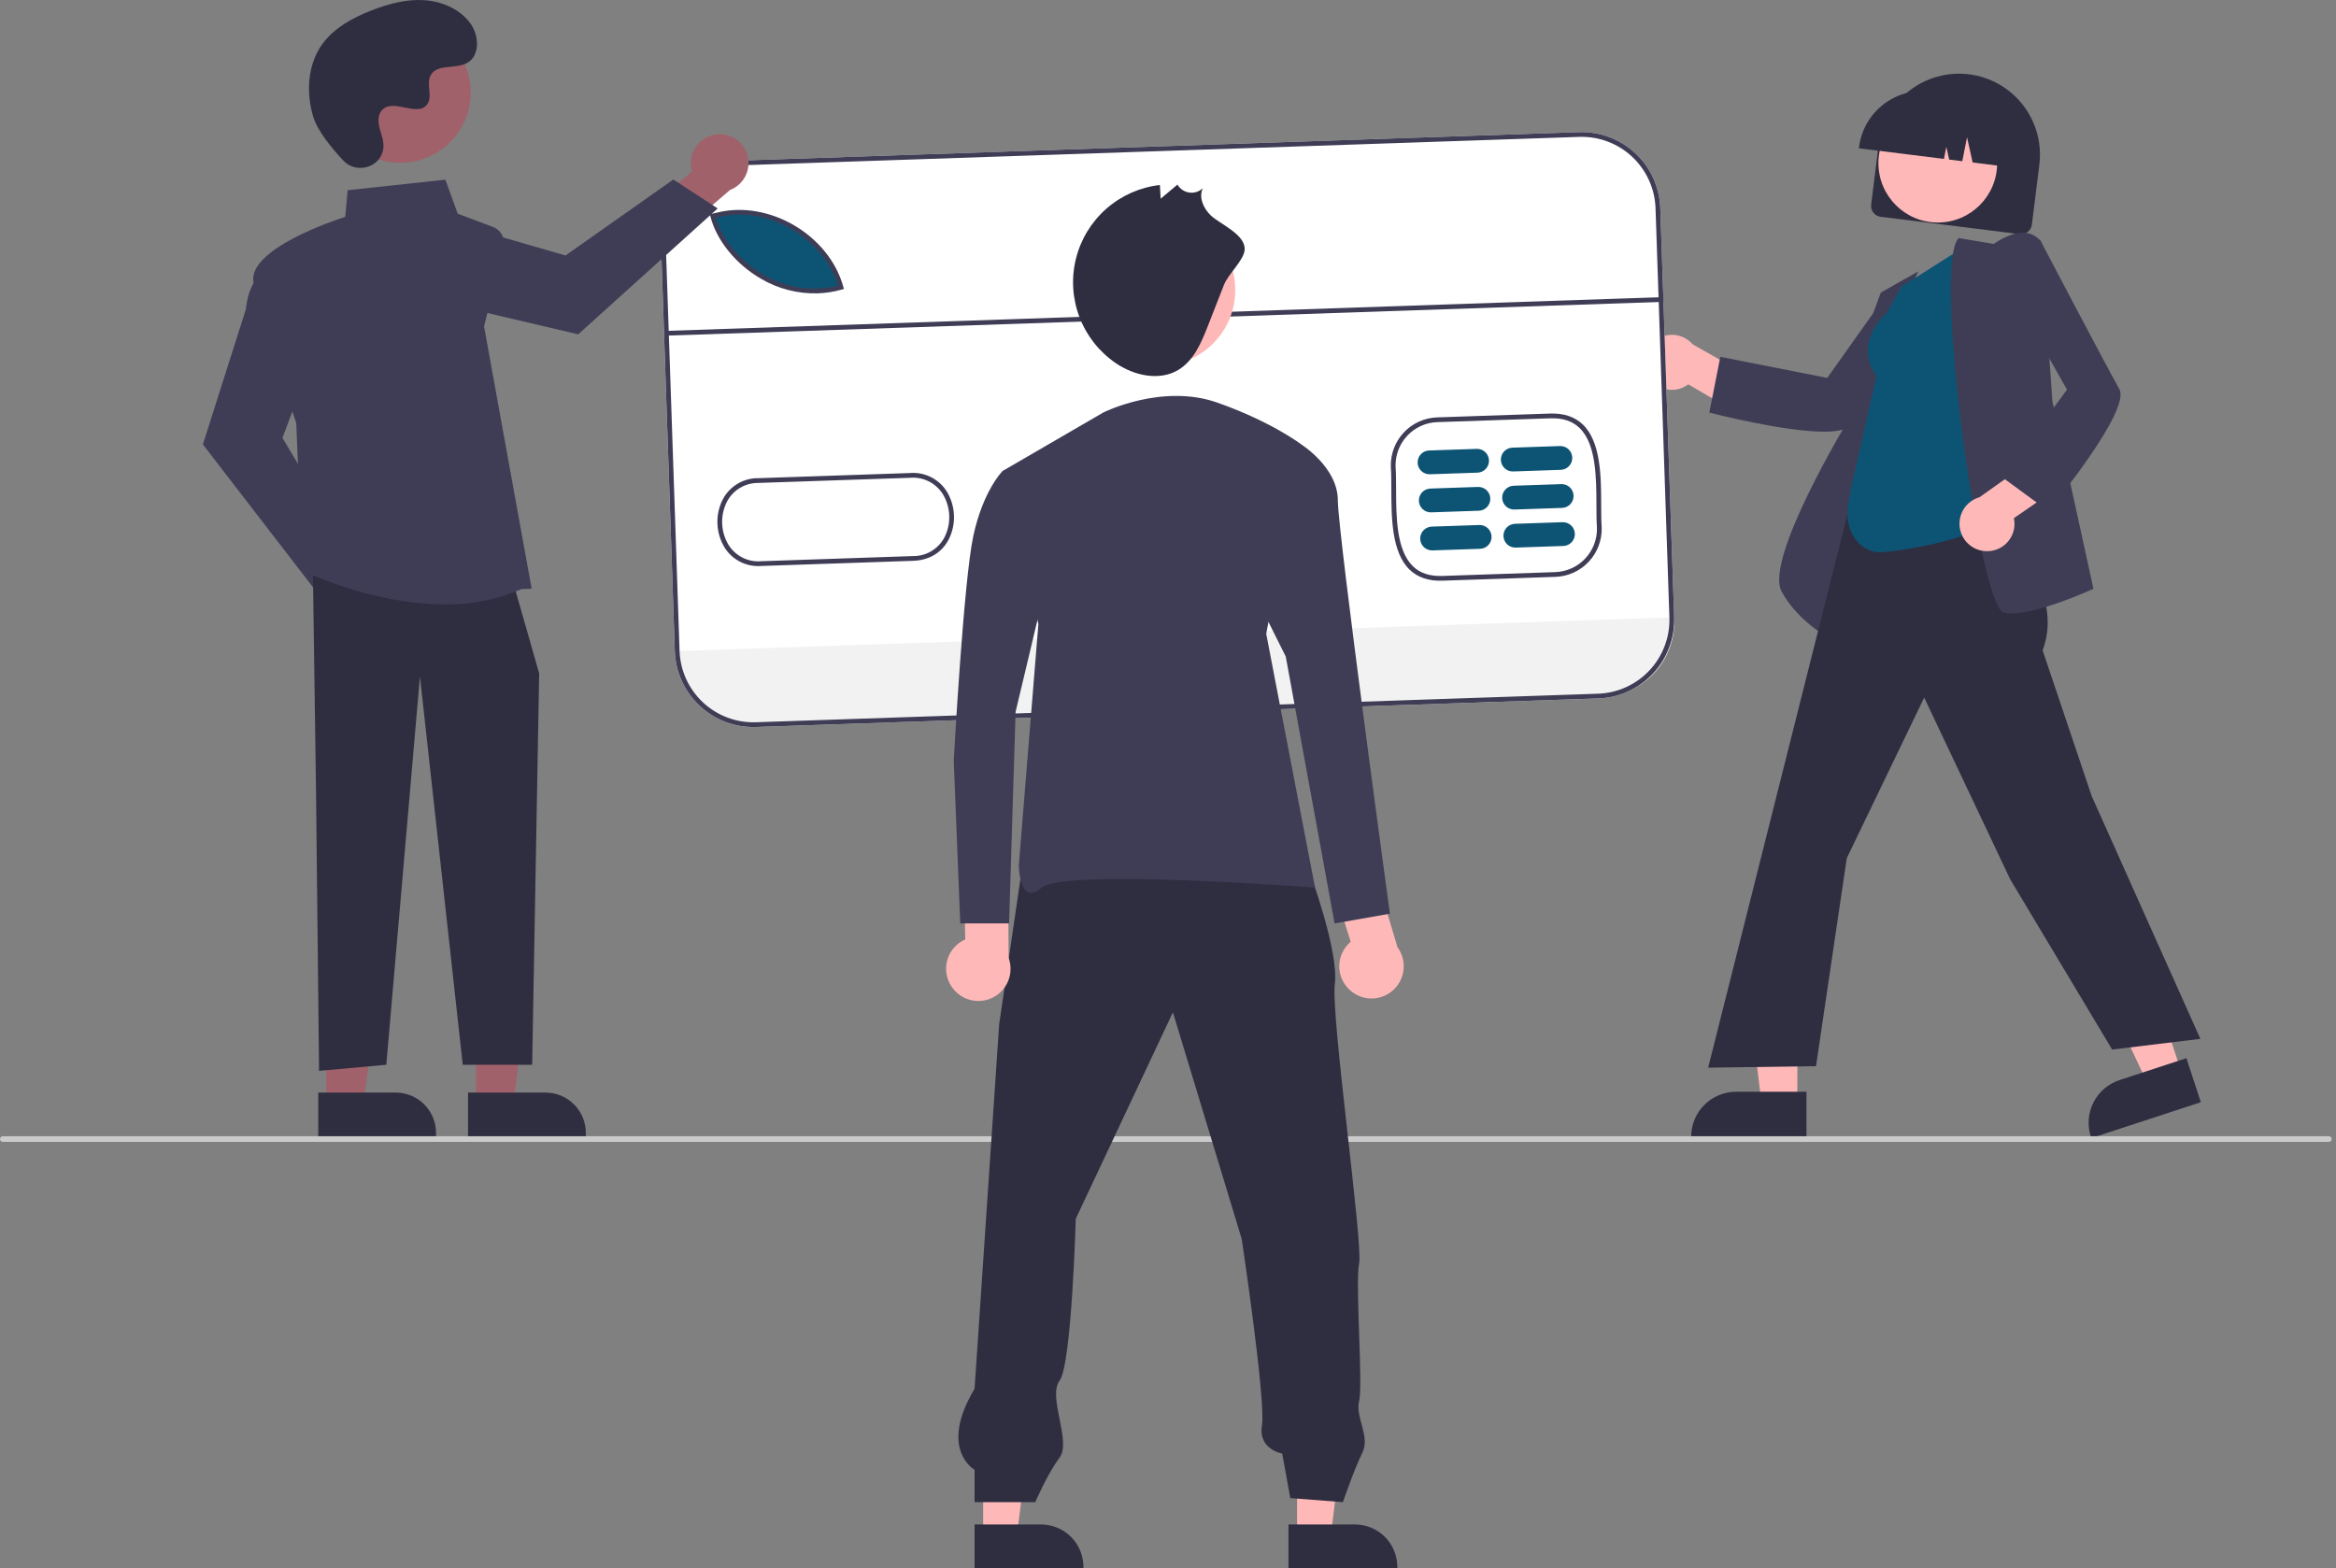 <svg width="216" height="145" viewBox="0 0 216 145" fill="none" xmlns="http://www.w3.org/2000/svg">
<rect x="0" y="0" width="216" height="145" fill="#808080" stroke="none"/>
<g clip-path="url(#clip0_36_297)">
<path d="M173.019 18.921L173.71 13.377C173.832 12.401 174.144 11.459 174.63 10.603C175.115 9.748 175.765 8.997 176.541 8.393C177.317 7.789 178.204 7.343 179.153 7.082C180.101 6.821 181.091 6.75 182.067 6.871C183.043 6.993 183.985 7.306 184.84 7.792C185.695 8.278 186.446 8.928 187.05 9.704C187.654 10.48 188.099 11.368 188.359 12.316C188.62 13.264 188.691 14.255 188.569 15.231L187.877 20.775C187.844 21.04 187.707 21.28 187.497 21.444C187.286 21.608 187.019 21.681 186.755 21.648L173.892 20.044C173.628 20.01 173.387 19.873 173.223 19.663C173.059 19.453 172.986 19.186 173.019 18.921Z" fill="#2F2E41"/>
<path d="M179.18 20.575C182.212 20.575 184.669 18.118 184.669 15.086C184.669 12.055 182.212 9.597 179.18 9.597C176.149 9.597 173.691 12.055 173.691 15.086C173.691 18.118 176.149 20.575 179.18 20.575Z" fill="#FFB8B8"/>
<path d="M171.897 13.601C172.094 12.043 172.9 10.627 174.139 9.662C175.378 8.698 176.949 8.265 178.508 8.457L179.616 8.596C181.174 8.792 182.591 9.598 183.555 10.837C184.519 12.076 184.953 13.648 184.76 15.206L184.746 15.317L182.403 15.024L181.883 12.687L181.444 14.905L180.233 14.754L179.97 13.574L179.749 14.693L171.884 13.712L171.897 13.601Z" fill="#2F2E41"/>
<path d="M152.333 34.667C152.5 34.996 152.738 35.285 153.03 35.513C153.321 35.74 153.659 35.901 154.019 35.984C154.379 36.066 154.753 36.069 155.115 35.992C155.476 35.915 155.816 35.759 156.111 35.536L161.097 38.456L163.611 35.86L156.512 31.834C156.105 31.364 155.539 31.059 154.922 30.978C154.305 30.897 153.679 31.045 153.164 31.394C152.649 31.743 152.28 32.269 152.126 32.873C151.973 33.476 152.047 34.114 152.333 34.667Z" fill="#FFB8B8"/>
<path d="M168.673 39.915C164.995 39.915 158.524 38.269 158.166 38.177L158.053 38.148L159.071 32.991L168.955 34.943L174.325 27.382L180.49 26.755L180.318 26.981C180.238 27.087 172.291 37.548 171.054 39.303C170.742 39.746 169.851 39.915 168.673 39.915Z" fill="#3F3D56"/>
<path d="M169.659 59.269L169.512 59.199C169.481 59.184 166.356 57.664 164.738 54.697C163.127 51.745 170.667 39.218 171.194 38.349L171.202 34.371L173.914 27.048L177.373 25.093L174.404 32.023L169.659 59.269Z" fill="#3F3D56"/>
<path d="M166.194 102.025L162.888 102.024L161.315 89.273L166.194 89.273L166.194 102.025Z" fill="#FFB8B8"/>
<path d="M167.037 105.229L156.377 105.229V105.094C156.377 103.994 156.814 102.938 157.592 102.16C158.37 101.382 159.426 100.945 160.526 100.945H160.526L167.037 100.945L167.037 105.229Z" fill="#2F2E41"/>
<path d="M201.703 99.127L198.561 100.157L193.096 88.529L197.733 87.01L201.703 99.127Z" fill="#FFB8B8"/>
<path d="M203.502 101.91L193.372 105.229L193.33 105.101C192.988 104.055 193.075 102.916 193.572 101.935C194.069 100.953 194.936 100.209 195.981 99.866L195.981 99.866L202.168 97.839L203.502 101.91Z" fill="#2F2E41"/>
<path d="M195.302 97.043L185.878 81.309L177.922 64.5L170.763 79.348L167.919 98.579L157.946 98.718L157.985 98.562L173.248 37.916L185.201 39.702L184.657 47.592L184.981 48.053C187.682 51.889 190.474 55.855 188.872 60.131L193.412 73.61L203.46 96.054L195.302 97.043Z" fill="#2F2E41"/>
<path d="M173.794 51.06C172.062 51.06 170.086 49.082 171.111 45.705L171.045 45.657L173.507 34.778C171.358 31.704 174.191 29.168 174.457 28.941L175.809 26.507L181.777 22.722L184.796 47.809L184.751 47.852C182.571 49.938 175.247 51.06 173.794 51.06Z" fill="#0D5474"/>
<path d="M186.015 56.721C185.778 56.724 185.541 56.699 185.31 56.646C185.078 56.588 184.702 56.292 184.121 54.402C181.813 46.887 179.088 24.275 181.068 22.063L181.113 22.012L184.364 22.554C184.634 22.354 186.052 21.364 187.361 21.537C187.63 21.571 187.89 21.659 188.123 21.797C188.357 21.936 188.56 22.12 188.72 22.34L188.742 22.369L189.778 37.102L193.572 54.44L193.481 54.481C193.26 54.582 188.522 56.721 186.015 56.721Z" fill="#3F3D56"/>
<path d="M183.829 50.962C184.198 50.95 184.56 50.857 184.89 50.689C185.22 50.522 185.508 50.284 185.736 49.993C185.964 49.702 186.125 49.364 186.208 49.004C186.291 48.644 186.294 48.27 186.217 47.908L190.976 44.631L189.69 41.253L183.035 45.976C182.436 46.145 181.92 46.529 181.585 47.053C181.25 47.578 181.119 48.207 181.217 48.822C181.315 49.436 181.635 49.994 182.116 50.388C182.598 50.783 183.207 50.987 183.829 50.962H183.829Z" fill="#FFB8B8"/>
<path d="M189.406 47.257L185.167 44.148L191.125 36.024L186.553 27.955L188.599 22.105L188.731 22.357C188.792 22.475 194.899 34.107 195.964 35.971C197.072 37.91 189.791 46.79 189.48 47.166L189.406 47.257Z" fill="#3F3D56"/>
<path d="M147.788 64.58L69.903 67.22C67.978 67.283 66.107 66.58 64.7 65.265C63.292 63.95 62.464 62.13 62.397 60.205L61.114 22.363C61.051 20.438 61.754 18.567 63.069 17.159C64.384 15.752 66.204 14.924 68.128 14.857L146.013 12.217C147.938 12.153 149.81 12.857 151.217 14.172C152.624 15.487 153.452 17.306 153.52 19.231L154.802 57.073C154.865 58.998 154.162 60.87 152.847 62.277C151.532 63.684 149.713 64.512 147.788 64.58Z" fill="white"/>
<path d="M154.802 57.073L154.809 57.273C154.871 59.112 154.2 60.901 152.944 62.245C151.687 63.589 149.948 64.379 148.109 64.441L69.835 67.094C67.996 67.156 66.209 66.486 64.864 65.23C63.52 63.974 62.73 62.235 62.667 60.397L62.661 60.197L154.802 57.073Z" fill="#F2F2F2"/>
<path d="M77.913 26.64C72.304 28.228 67.079 24.049 66.055 20.041L66.447 19.958C71.179 18.742 76.616 21.97 77.913 26.64Z" fill="#0D5474"/>
<path d="M133.37 53.692C132.106 53.735 131.089 53.393 130.345 52.676C128.664 51.056 128.657 47.823 128.65 45.225C128.649 44.469 128.647 43.755 128.604 43.159L128.603 43.15C128.57 41.983 128.998 40.849 129.795 39.996C130.592 39.142 131.693 38.638 132.86 38.592L143.336 38.237C144.598 38.194 145.615 38.535 146.358 39.251C148.039 40.87 148.048 44.102 148.055 46.7C148.057 47.457 148.059 48.172 148.102 48.77C148.138 49.939 147.71 51.074 146.913 51.93C146.115 52.785 145.012 53.291 143.844 53.337L133.37 53.692ZM129.043 43.132C129.087 43.743 129.089 44.462 129.091 45.224C129.097 47.739 129.104 50.868 130.651 52.359C131.315 52.999 132.199 53.291 133.355 53.252L143.828 52.897C144.879 52.856 145.871 52.401 146.589 51.633C147.307 50.864 147.693 49.844 147.663 48.793C147.619 48.189 147.617 47.466 147.615 46.701C147.608 44.187 147.599 41.058 146.053 39.569C145.389 38.93 144.506 38.638 143.351 38.677L132.876 39.032C131.826 39.074 130.835 39.527 130.117 40.295C129.4 41.062 129.014 42.082 129.043 43.132Z" fill="#3F3D56"/>
<path d="M75.613 27.123C73.775 27.174 71.96 26.709 70.374 25.779C68.052 24.443 66.258 22.238 65.692 20.024L65.635 19.802L66.246 19.671C71.049 18.439 76.638 21.695 77.975 26.506L78.034 26.717L77.823 26.777C77.103 26.982 76.361 27.098 75.613 27.123ZM66.179 20.136C66.777 22.164 68.449 24.163 70.594 25.398C72.67 26.629 75.147 26.993 77.489 26.412C76.109 21.934 70.865 18.936 66.352 20.099L66.179 20.136Z" fill="#3F3D56"/>
<path d="M70.356 52.333C69.695 52.38 69.032 52.245 68.441 51.945C67.849 51.644 67.351 51.188 66.999 50.625C66.591 49.955 66.363 49.19 66.336 48.406C66.309 47.621 66.485 46.843 66.846 46.146C67.165 45.549 67.644 45.053 68.229 44.711C68.813 44.369 69.481 44.196 70.158 44.211L84.116 43.738C84.79 43.679 85.467 43.807 86.073 44.109C86.678 44.411 87.189 44.873 87.548 45.447C87.956 46.117 88.184 46.882 88.21 47.666C88.237 48.45 88.061 49.228 87.7 49.925C87.042 51.142 85.866 51.821 84.388 51.856L70.43 52.33C70.405 52.331 70.381 52.332 70.356 52.333ZM70.104 44.653C69.516 44.649 68.938 44.805 68.433 45.105C67.927 45.405 67.512 45.837 67.234 46.355C66.908 46.983 66.75 47.684 66.774 48.391C66.798 49.097 67.004 49.786 67.372 50.39C67.69 50.896 68.143 51.304 68.68 51.569C69.216 51.834 69.816 51.945 70.411 51.89L84.377 51.416C84.975 51.431 85.566 51.281 86.084 50.98C86.602 50.68 87.027 50.243 87.312 49.716C87.638 49.088 87.796 48.387 87.772 47.681C87.748 46.974 87.543 46.285 87.175 45.681C86.856 45.175 86.403 44.767 85.867 44.502C85.33 44.236 84.731 44.124 84.134 44.178L70.168 44.651C70.147 44.651 70.125 44.652 70.104 44.653V44.653Z" fill="#3F3D56"/>
<path d="M136.618 43.703L132.218 43.852C131.926 43.861 131.643 43.755 131.43 43.556C131.217 43.356 131.091 43.081 131.082 42.789C131.072 42.498 131.178 42.214 131.377 42.001C131.576 41.788 131.851 41.662 132.143 41.652L136.543 41.503C136.835 41.493 137.119 41.599 137.332 41.798C137.545 41.998 137.671 42.274 137.681 42.565C137.691 42.857 137.584 43.141 137.385 43.354C137.185 43.568 136.91 43.693 136.618 43.703L136.618 43.703Z" fill="#0D5474"/>
<path d="M136.737 47.223L132.337 47.372C132.192 47.377 132.048 47.354 131.913 47.303C131.777 47.252 131.653 47.176 131.547 47.077C131.441 46.978 131.356 46.86 131.296 46.728C131.236 46.596 131.203 46.454 131.198 46.309C131.193 46.165 131.217 46.021 131.268 45.885C131.318 45.75 131.395 45.626 131.494 45.52C131.593 45.414 131.712 45.329 131.844 45.27C131.975 45.21 132.118 45.177 132.262 45.172L136.663 45.023C136.807 45.018 136.951 45.041 137.087 45.092C137.222 45.142 137.347 45.219 137.452 45.318C137.558 45.417 137.643 45.535 137.703 45.667C137.763 45.799 137.797 45.941 137.802 46.086C137.806 46.23 137.783 46.374 137.732 46.51C137.681 46.645 137.604 46.769 137.505 46.875C137.406 46.981 137.288 47.066 137.156 47.125C137.024 47.185 136.882 47.218 136.737 47.223Z" fill="#0D5474"/>
<path d="M136.856 50.743L132.456 50.892C132.164 50.902 131.881 50.796 131.667 50.596C131.454 50.397 131.329 50.121 131.319 49.83C131.309 49.538 131.415 49.254 131.615 49.041C131.814 48.828 132.09 48.702 132.382 48.692L136.782 48.543C136.926 48.538 137.07 48.562 137.206 48.612C137.341 48.663 137.465 48.74 137.571 48.839C137.676 48.938 137.761 49.056 137.821 49.188C137.881 49.319 137.914 49.461 137.919 49.606C137.924 49.75 137.901 49.894 137.85 50.03C137.799 50.165 137.722 50.289 137.623 50.395C137.525 50.5 137.406 50.585 137.275 50.645C137.143 50.705 137.001 50.738 136.856 50.743Z" fill="#0D5474"/>
<path d="M144.318 43.442L139.918 43.591C139.773 43.596 139.629 43.572 139.494 43.522C139.358 43.471 139.234 43.394 139.128 43.296C139.022 43.197 138.937 43.078 138.877 42.947C138.817 42.815 138.784 42.673 138.779 42.528C138.774 42.383 138.798 42.239 138.849 42.104C138.899 41.968 138.976 41.844 139.075 41.739C139.174 41.633 139.293 41.548 139.425 41.488C139.556 41.429 139.699 41.395 139.843 41.391L144.244 41.242C144.388 41.237 144.532 41.26 144.667 41.311C144.803 41.362 144.927 41.439 145.032 41.537C145.138 41.636 145.223 41.755 145.283 41.886C145.343 42.018 145.376 42.16 145.381 42.304C145.386 42.449 145.362 42.593 145.312 42.728C145.261 42.864 145.184 42.987 145.085 43.093C144.986 43.199 144.868 43.284 144.736 43.344C144.605 43.404 144.463 43.437 144.318 43.442Z" fill="#0D5474"/>
<path d="M144.438 46.962L140.037 47.111C139.746 47.121 139.462 47.015 139.249 46.815C139.035 46.616 138.91 46.34 138.9 46.048C138.89 45.757 138.996 45.473 139.196 45.26C139.395 45.046 139.671 44.921 139.963 44.911L144.363 44.762C144.508 44.757 144.652 44.78 144.787 44.831C144.923 44.882 145.047 44.958 145.153 45.057C145.259 45.156 145.344 45.274 145.404 45.406C145.464 45.538 145.497 45.68 145.502 45.825C145.507 45.969 145.483 46.113 145.432 46.249C145.381 46.384 145.304 46.508 145.206 46.614C145.107 46.719 144.988 46.805 144.856 46.864C144.724 46.924 144.582 46.957 144.438 46.962V46.962Z" fill="#0D5474"/>
<path d="M144.557 50.482L140.157 50.631C140.012 50.636 139.868 50.613 139.732 50.562C139.597 50.512 139.473 50.435 139.367 50.336C139.261 50.237 139.176 50.119 139.116 49.987C139.056 49.855 139.023 49.713 139.018 49.569C139.013 49.424 139.036 49.28 139.087 49.144C139.138 49.009 139.215 48.885 139.314 48.779C139.413 48.674 139.532 48.588 139.663 48.529C139.795 48.469 139.937 48.436 140.082 48.431L144.482 48.282C144.627 48.277 144.771 48.301 144.906 48.352C145.041 48.402 145.166 48.479 145.271 48.578C145.377 48.676 145.462 48.795 145.522 48.927C145.581 49.058 145.615 49.2 145.62 49.345C145.625 49.489 145.601 49.633 145.55 49.769C145.499 49.904 145.423 50.028 145.324 50.134C145.225 50.239 145.107 50.324 144.975 50.384C144.843 50.444 144.701 50.477 144.557 50.482Z" fill="#0D5474"/>
<path d="M153.8 27.469L61.658 30.592L61.673 31.032L153.815 27.909L153.8 27.469Z" fill="#3F3D56"/>
<path d="M147.788 64.58L69.903 67.22C67.978 67.283 66.107 66.58 64.7 65.265C63.292 63.95 62.464 62.13 62.397 60.205L61.114 22.363C61.051 20.438 61.754 18.567 63.069 17.159C64.384 15.752 66.204 14.924 68.128 14.857L146.013 12.217C147.938 12.153 149.81 12.857 151.217 14.172C152.624 15.487 153.452 17.306 153.52 19.231L154.802 57.073C154.865 58.998 154.162 60.87 152.847 62.277C151.532 63.684 149.713 64.512 147.788 64.58ZM68.143 15.296C66.335 15.36 64.626 16.138 63.391 17.46C62.155 18.782 61.495 20.54 61.554 22.348L62.837 60.191C62.9 61.999 63.678 63.708 65 64.943C66.322 66.178 68.08 66.839 69.888 66.78L147.773 64.14C149.581 64.076 151.291 63.298 152.526 61.977C153.761 60.654 154.422 58.897 154.362 57.088L153.08 19.246C153.016 17.438 152.238 15.729 150.916 14.493C149.594 13.258 147.836 12.597 146.028 12.657L68.143 15.296Z" fill="#3F3D56"/>
<path d="M36.197 55.217C36.178 54.83 36.075 54.451 35.895 54.108C35.715 53.765 35.461 53.466 35.153 53.232C34.844 52.997 34.488 52.833 34.109 52.752C33.73 52.67 33.338 52.672 32.961 52.758L29.455 47.818L25.934 49.216L30.982 56.122C31.169 56.748 31.578 57.282 32.133 57.626C32.687 57.969 33.349 58.097 33.992 57.986C34.634 57.874 35.214 57.531 35.62 57.02C36.027 56.51 36.232 55.868 36.197 55.217H36.197Z" fill="#A0616A"/>
<path d="M29.365 54.851L18.759 41.091L22.733 28.601C23.024 25.461 24.989 24.584 25.073 24.549L25.2 24.494L28.658 33.716L26.119 40.487L32.351 50.969L29.365 54.851Z" fill="#3F3D56"/>
<path d="M66.199 12.435C65.814 12.483 65.445 12.615 65.117 12.821C64.789 13.028 64.51 13.303 64.3 13.629C64.091 13.955 63.955 14.323 63.902 14.707C63.85 15.091 63.882 15.481 63.997 15.851L59.343 19.728L61.009 23.131L67.505 17.564C68.114 17.33 68.615 16.88 68.915 16.3C69.214 15.721 69.291 15.052 69.13 14.419C68.969 13.787 68.582 13.236 68.041 12.87C67.501 12.504 66.846 12.35 66.199 12.435H66.199Z" fill="#A0616A"/>
<path d="M66.362 19.274L53.464 30.913L40.704 27.916C37.551 27.869 36.525 25.977 36.482 25.897L36.418 25.774L45.345 21.613L52.292 23.621L62.261 16.597L66.362 19.274Z" fill="#3F3D56"/>
<path d="M44.02 102.011H47.486L49.134 88.644L44.02 88.644L44.02 102.011Z" fill="#A0616A"/>
<path d="M54.169 105.229L43.278 105.229L43.278 101.021L50.438 101.021C51.428 101.021 52.377 101.414 53.077 102.113C53.776 102.813 54.169 103.762 54.169 104.751L54.169 105.229Z" fill="#2F2E41"/>
<path d="M30.169 102.011H33.635L35.283 88.644L30.169 88.644L30.169 102.011Z" fill="#A0616A"/>
<path d="M40.318 105.229L29.427 105.229L29.427 101.021L36.588 101.021C37.078 101.021 37.563 101.117 38.015 101.305C38.468 101.492 38.879 101.767 39.226 102.113C39.572 102.46 39.847 102.871 40.034 103.323C40.222 103.776 40.318 104.261 40.318 104.751L40.318 105.229Z" fill="#2F2E41"/>
<path d="M28.937 53.22L29.22 73.007L29.502 99.013L35.721 98.448L38.83 62.549L42.788 98.448H49.208L49.855 62.266L47.593 54.351L28.937 53.22Z" fill="#2F2E41"/>
<path d="M41.108 55.877C34.342 55.878 28.114 52.816 28.029 52.773L27.96 52.739L27.392 39.111C27.227 38.63 23.985 29.128 23.436 26.108C22.879 23.048 30.943 20.362 31.922 20.048L32.144 17.587L41.181 16.613L42.326 19.762L45.568 20.978C45.935 21.116 46.239 21.384 46.423 21.731C46.606 22.078 46.655 22.481 46.562 22.862L44.76 30.189L49.16 54.431L48.213 54.472C45.971 55.439 43.55 55.918 41.108 55.877Z" fill="#3F3D56"/>
<path d="M37.017 15.054C40.61 15.054 43.523 12.141 43.523 8.548C43.523 4.955 40.61 2.042 37.017 2.042C33.423 2.042 30.51 4.955 30.51 8.548C30.51 12.141 33.423 15.054 37.017 15.054Z" fill="#A0616A"/>
<path d="M31.747 14.846C32.986 16.167 35.289 15.458 35.451 13.653C35.464 13.513 35.462 13.372 35.448 13.232C35.365 12.433 34.903 11.708 35.014 10.864C35.038 10.654 35.117 10.454 35.241 10.282C36.229 8.959 38.548 10.874 39.481 9.676C40.053 8.942 39.38 7.785 39.819 6.965C40.398 5.881 42.114 6.416 43.189 5.822C44.386 5.162 44.315 3.326 43.527 2.209C42.566 0.847 40.881 0.12 39.218 0.015C37.554 -0.09 35.902 0.36 34.349 0.965C32.584 1.653 30.834 2.604 29.748 4.155C28.428 6.042 28.301 8.579 28.961 10.786C29.363 12.128 30.734 13.768 31.747 14.846Z" fill="#2F2E41"/>
<path d="M215.339 105.582H0.264C0.194 105.582 0.127 105.555 0.077 105.505C0.028 105.455 0 105.388 0 105.318C0 105.248 0.028 105.181 0.077 105.131C0.127 105.082 0.194 105.054 0.264 105.054H215.339C215.409 105.054 215.476 105.082 215.526 105.131C215.575 105.181 215.603 105.248 215.603 105.318C215.603 105.388 215.575 105.455 215.526 105.505C215.476 105.555 215.409 105.582 215.339 105.582Z" fill="#CACACA"/>
<path d="M119.936 141.974L123.058 141.974L124.542 129.934L119.936 129.934L119.936 141.974Z" fill="#FFB8B8"/>
<path d="M119.14 140.955L125.287 140.955H125.287C126.326 140.955 127.323 141.368 128.057 142.102C128.792 142.837 129.205 143.833 129.205 144.872V145L119.14 145L119.14 140.955Z" fill="#2F2E41"/>
<path d="M90.911 141.974L94.032 141.974L95.517 129.934L90.91 129.934L90.911 141.974Z" fill="#FFB8B8"/>
<path d="M90.114 140.955L96.262 140.955H96.262C97.301 140.955 98.297 141.368 99.032 142.102C99.767 142.837 100.179 143.833 100.179 144.872V145L90.115 145L90.114 140.955Z" fill="#2F2E41"/>
<path d="M121.18 80.874C121.18 80.874 123.8 87.986 123.426 90.98C123.052 93.975 126.046 114.935 125.672 116.807C125.297 118.678 126.046 128.036 125.672 129.533C125.297 131.03 126.722 132.818 125.974 134.316C125.225 135.813 124.175 138.89 124.175 138.89L119.309 138.516L118.56 134.399C118.56 134.399 116.314 134.024 116.689 131.779C117.063 129.533 114.817 114.561 114.817 114.561L108.454 93.6L99.471 112.69C99.471 112.69 99.097 126.164 97.974 127.661C96.851 129.159 99.097 133.276 97.974 134.773C96.851 136.27 95.728 138.89 95.728 138.89H90.114V135.896C90.114 135.896 86.745 134.024 90.114 128.41L92.39 94.693L94.636 79.347L121.18 80.874Z" fill="#2F2E41"/>
<path d="M107.227 33.81C111.088 33.81 114.218 30.68 114.218 26.82C114.218 22.959 111.088 19.829 107.227 19.829C103.366 19.829 100.236 22.959 100.236 26.82C100.236 30.68 103.366 33.81 107.227 33.81Z" fill="#FFB8B8"/>
<path d="M113.176 26.337C112.683 27.598 112.19 28.858 111.696 30.118C111.09 31.668 110.395 33.325 108.974 34.19C107.219 35.258 104.875 34.737 103.177 33.581C101.65 32.541 100.478 31.058 99.818 29.332C99.158 27.606 99.042 25.72 99.486 23.926C99.929 22.133 100.911 20.518 102.299 19.298C103.687 18.079 105.416 17.314 107.251 17.105L107.322 18.371L108.875 17.069C108.989 17.266 109.147 17.434 109.337 17.562C109.526 17.689 109.742 17.772 109.968 17.804C110.193 17.836 110.424 17.816 110.641 17.746C110.858 17.676 111.056 17.558 111.221 17.401C110.813 18.246 111.284 19.278 111.964 19.925C112.799 20.721 115.189 21.678 115.089 23.1C115.023 24.049 113.561 25.354 113.176 26.337Z" fill="#2F2E41"/>
<path d="M87.984 91.216C87.743 90.856 87.583 90.448 87.517 90.021C87.451 89.593 87.479 89.156 87.6 88.74C87.721 88.325 87.932 87.941 88.217 87.616C88.502 87.29 88.856 87.032 89.252 86.858L89.112 80.095L93.201 79.007L93.264 88.561C93.513 89.246 93.501 89.998 93.232 90.675C92.963 91.352 92.454 91.907 91.803 92.234C91.152 92.561 90.404 92.638 89.7 92.451C88.996 92.263 88.385 91.823 87.984 91.216Z" fill="#FFB8B8"/>
<path d="M102.034 38.131C102.034 38.131 107.451 35.422 112.568 37.228C117.684 39.034 120.393 41.141 120.393 41.141L117.082 58.597L121.597 82.072C121.597 82.072 98.422 80.266 96.316 82.072C94.209 83.878 94.209 79.966 94.209 79.966L96.015 57.694L92.704 43.548L102.034 38.131Z" fill="#3F3D56"/>
<path d="M124.899 91.616C124.567 91.339 124.299 90.992 124.116 90.6C123.932 90.208 123.837 89.781 123.836 89.348C123.836 88.915 123.93 88.488 124.112 88.095C124.295 87.703 124.561 87.356 124.893 87.077L122.86 80.626L126.479 78.434L129.222 87.585C129.653 88.173 129.853 88.898 129.784 89.624C129.716 90.349 129.384 91.024 128.851 91.521C128.318 92.018 127.621 92.302 126.893 92.32C126.165 92.337 125.455 92.087 124.899 91.616Z" fill="#FFB8B8"/>
<path d="M118.286 41.141H120.393C120.393 41.141 123.704 43.248 123.704 46.257C123.704 49.267 128.519 84.48 128.519 84.48L123.403 85.383L118.888 60.704L115.577 54.082L118.286 41.141Z" fill="#3F3D56"/>
<path d="M98.422 43.548H92.704C92.704 43.548 90.898 45.354 89.995 49.568C89.092 53.781 88.189 70.335 88.189 70.335L88.791 85.383H93.306L93.908 65.82L96.918 53.179L98.422 43.548Z" fill="#3F3D56"/>
</g>
<defs>
<clipPath id="clip0_36_297">
<rect width="215.603" height="145" fill="white"/>
</clipPath>
</defs>
</svg>
